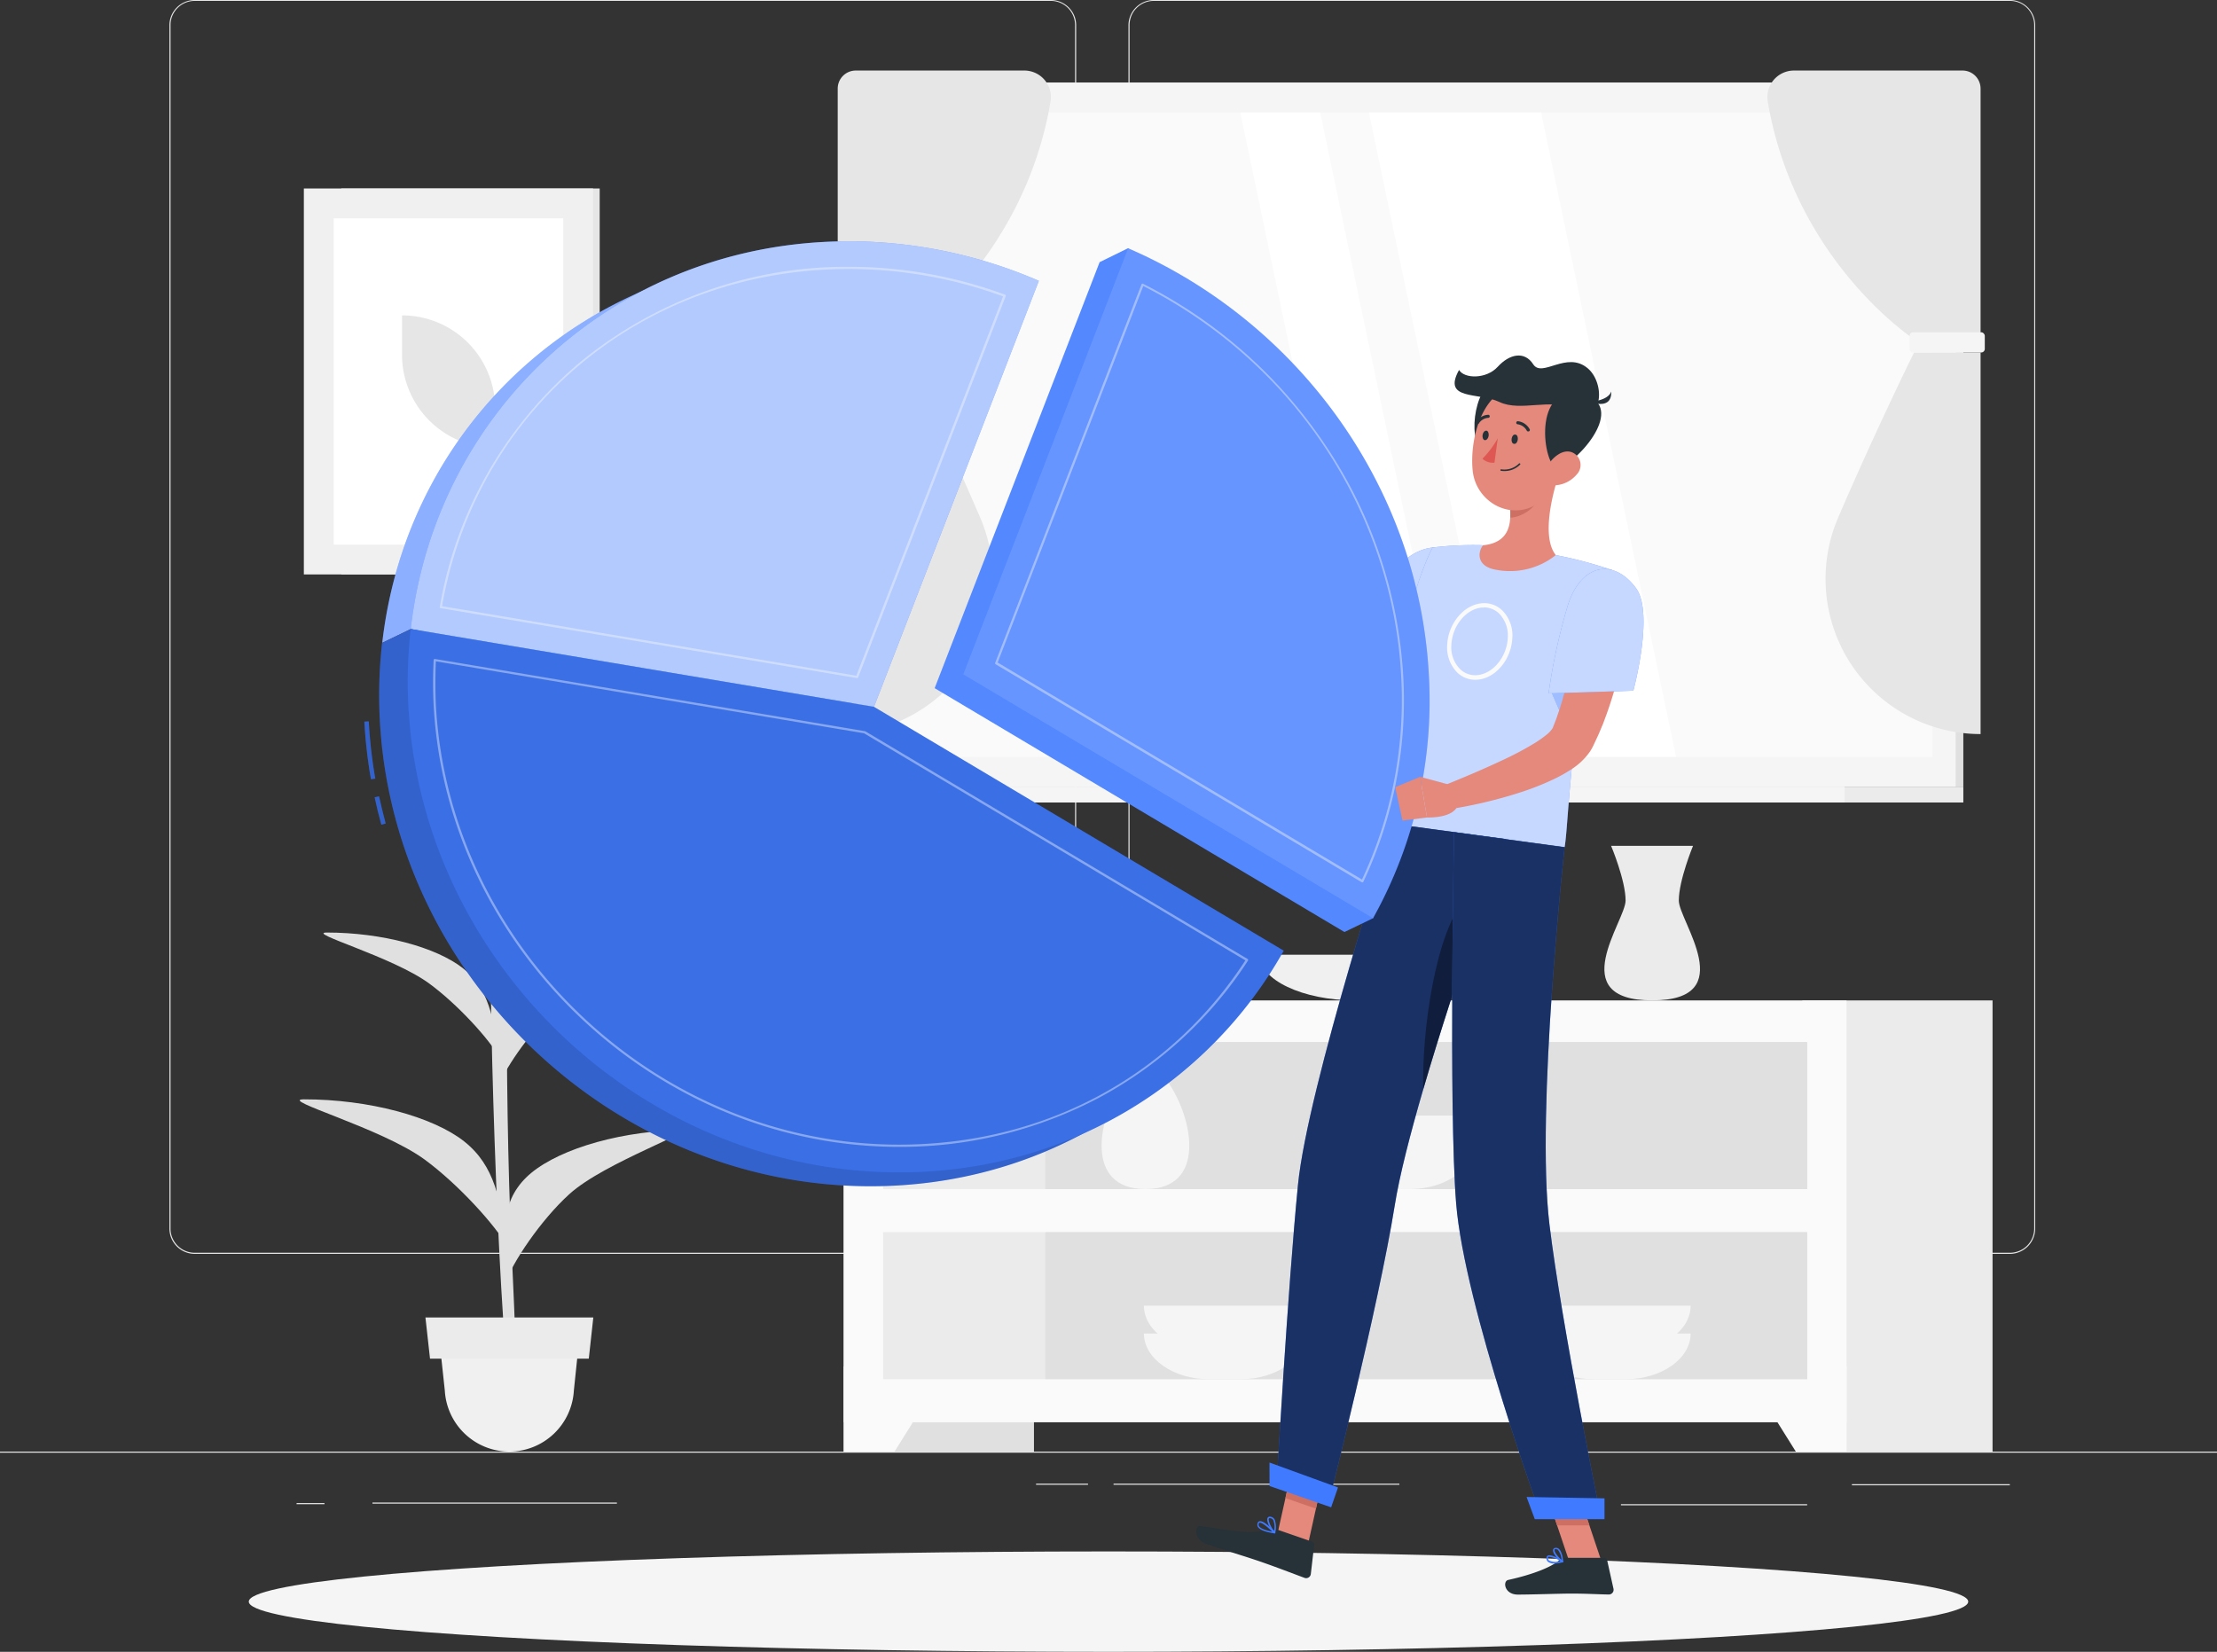 <svg xmlns="http://www.w3.org/2000/svg" width="929" height="692.216" viewBox="0 0 929 692.216">
  <rect x="0" y="0" width="929" height="692.216" fill="#333333" stroke="none"/>
  <g id="Segment-rafiki" transform="translate(0 -55)">
    <g id="freepik--background-complete--inject-39" transform="translate(0 55)">
      <rect id="Rectángulo_23" data-name="Rectángulo 23" width="929" height="0.465" transform="translate(0 608.309)" fill="#e6e6e6"/>
      <rect id="Rectángulo_24" data-name="Rectángulo 24" width="102.432" height="0.465" transform="translate(156.072 629.658)" fill="#e6e6e6"/>
      <rect id="Rectángulo_25" data-name="Rectángulo 25" width="11.687" height="0.465" transform="translate(124.282 629.881)" fill="#e6e6e6"/>
      <rect id="Rectángulo_26" data-name="Rectángulo 26" width="21.776" height="0.465" transform="translate(434.14 621.743)" fill="#e6e6e6"/>
      <rect id="Rectángulo_27" data-name="Rectángulo 27" width="119.767" height="0.465" transform="translate(466.618 621.743)" fill="#e6e6e6"/>
      <rect id="Rectángulo_28" data-name="Rectángulo 28" width="78.036" height="0.465" transform="translate(679.229 630.345)" fill="#e6e6e6"/>
      <rect id="Rectángulo_29" data-name="Rectángulo 29" width="24.804" height="0.465" transform="translate(644.113 630.345)" fill="#e6e6e6"/>
      <rect id="Rectángulo_30" data-name="Rectángulo 30" width="66.163" height="0.465" transform="translate(776.012 621.966)" fill="#e6e6e6"/>
      <path id="Trazado_51" data-name="Trazado 51" d="M407.562,580.442H48.8A10.609,10.609,0,0,1,38.21,569.833V65.516A10.609,10.609,0,0,1,48.8,55H407.562a10.609,10.609,0,0,1,10.609,10.609V569.833A10.609,10.609,0,0,1,407.562,580.442ZM48.8,55.372A10.145,10.145,0,0,0,38.674,65.516V569.833A10.145,10.145,0,0,0,48.8,579.978H407.562a10.163,10.163,0,0,0,10.145-10.145V65.516a10.163,10.163,0,0,0-10.145-10.145Z" transform="translate(32.784 -55)" fill="#e6e6e6"/>
      <path id="Trazado_52" data-name="Trazado 52" d="M623.889,580.442H265.109A10.628,10.628,0,0,1,254.5,569.833V65.516A10.628,10.628,0,0,1,265.109,55h358.78a10.609,10.609,0,0,1,10.572,10.516V569.833A10.609,10.609,0,0,1,623.889,580.442ZM265.109,55.372a10.163,10.163,0,0,0-10.145,10.145V569.833a10.163,10.163,0,0,0,10.145,10.145h358.78a10.163,10.163,0,0,0,10.145-10.145V65.516a10.163,10.163,0,0,0-10.145-10.145Z" transform="translate(218.361 -55)" fill="#e6e6e6"/>
      <rect id="Rectángulo_31" data-name="Rectángulo 31" width="456.919" height="295.05" transform="translate(822.704 329.665) rotate(180)" fill="#e0e0e0"/>
      <rect id="Rectángulo_32" data-name="Rectángulo 32" width="460.58" height="295.05" transform="translate(819.489 329.665) rotate(180)" fill="#f5f5f5"/>
      <rect id="Rectángulo_33" data-name="Rectángulo 33" width="456.919" height="6.633" transform="translate(822.704 336.298) rotate(180)" fill="#ebebeb"/>
      <rect id="Rectángulo_34" data-name="Rectángulo 34" width="445.53" height="6.633" transform="translate(772.965 336.298) rotate(180)" fill="#f5f5f5"/>
      <rect id="Rectángulo_35" data-name="Rectángulo 35" width="270.023" height="441.312" transform="translate(809.846 47.119) rotate(90)" fill="#fafafa"/>
      <path id="Trazado_53" data-name="Trazado 53" d="M437.434,350.375l-56.557-270H308.73l56.539,270Z" transform="translate(264.89 -33.233)" fill="#fff"/>
      <path id="Trazado_54" data-name="Trazado 54" d="M369.759,350.375,313.2,80.37H279.72l56.558,270Z" transform="translate(240 -33.233)" fill="#fff"/>
      <rect id="Rectángulo_36" data-name="Rectángulo 36" width="243.454" height="1.226" transform="translate(369.761 45.447) rotate(90)" fill="#d4e1fd"/>
      <path id="Trazado_55" data-name="Trazado 55" d="M487.936,78.509V183.486h-27.87s-49.924-32.571-61.314-99.57A11.148,11.148,0,0,1,409.714,70.91h70.6a7.562,7.562,0,0,1,7.618,7.6Z" transform="translate(341.995 -41.349)" fill="#e6e6e6"/>
      <path id="Trazado_56" data-name="Trazado 56" d="M476.682,294.418V134.5h-27.87s-15.979,32.292-31.9,69.415a65.03,65.03,0,0,0,59.7,90.5Z" transform="translate(353.25 13.211)" fill="#e6e6e6"/>
      <rect id="Rectángulo_37" data-name="Rectángulo 37" width="31.53" height="8.472" rx="1.5" transform="translate(831.697 147.711) rotate(180)" fill="#f5f5f5"/>
      <path id="Trazado_57" data-name="Trazado 57" d="M188.93,78.509V183.486H216.8s49.943-32.571,61.314-99.57A11.148,11.148,0,0,0,267.152,70.91h-70.66a7.562,7.562,0,0,0-7.562,7.6Z" transform="translate(162.102 -41.349)" fill="#e6e6e6"/>
      <path id="Trazado_58" data-name="Trazado 58" d="M188.93,294.418V134.5H216.8s15.979,32.292,31.92,69.415A65.03,65.03,0,0,1,189,294.418Z" transform="translate(162.102 13.211)" fill="#e6e6e6"/>
      <rect id="Rectángulo_38" data-name="Rectángulo 38" width="31.53" height="8.472" rx="1.5" transform="translate(349.267 139.239)" fill="#f5f5f5"/>
      <rect id="Rectángulo_39" data-name="Rectángulo 39" width="108.284" height="161.739" transform="translate(251.295 240.723) rotate(180)" fill="#e6e6e6"/>
      <rect id="Rectángulo_40" data-name="Rectángulo 40" width="121.179" height="161.739" transform="translate(248.507 240.723) rotate(180)" fill="#f0f0f0"/>
      <rect id="Rectángulo_41" data-name="Rectángulo 41" width="136.749" height="96.189" transform="translate(236.022 91.488) rotate(90)" fill="#fff"/>
      <path id="Trazado_59" data-name="Trazado 59" d="M129.688,181.628v-16.48A39.018,39.018,0,0,0,90.67,126.13h0v16.48A39.018,39.018,0,0,0,129.688,181.628Z" transform="translate(77.795 6.03)" fill="#e6e6e6"/>
      <rect id="Rectángulo_42" data-name="Rectángulo 42" width="79.727" height="189.07" transform="translate(433.267 608.309) rotate(180)" fill="#e0e0e0"/>
      <path id="Trazado_60" data-name="Trazado 60" d="M211.573,398.874H190.28V363.2h43.626Z" transform="translate(163.26 209.436)" fill="#fafafa"/>
      <rect id="Rectángulo_43" data-name="Rectángulo 43" width="79.727" height="189.07" transform="translate(834.948 608.309) rotate(180)" fill="#ebebeb"/>
      <rect id="Rectángulo_44" data-name="Rectángulo 44" width="420.242" height="176.789" transform="translate(773.783 596.028) rotate(180)" fill="#fafafa"/>
      <path id="Trazado_61" data-name="Trazado 61" d="M415.315,398.874h21.293V363.2H393Z" transform="translate(337.194 209.436)" fill="#fafafa"/>
      <rect id="Rectángulo_45" data-name="Rectángulo 45" width="387.226" height="61.611" transform="translate(757.284 498.297) rotate(180)" fill="#ebebeb"/>
      <rect id="Rectángulo_46" data-name="Rectángulo 46" width="387.226" height="61.611" transform="translate(757.284 577.968) rotate(180)" fill="#ebebeb"/>
      <rect id="Rectángulo_47" data-name="Rectángulo 47" width="319.242" height="61.611" transform="translate(757.265 498.297) rotate(180)" fill="#e0e0e0"/>
      <path id="Trazado_62" data-name="Trazado 62" d="M276.343,299.11H257.28c-10.7,15.7-15.9,44.741,9.532,44.741S287.064,314.81,276.343,299.11Z" transform="translate(213.166 154.446)" fill="#f5f5f5"/>
      <path id="Trazado_63" data-name="Trazado 63" d="M364.65,245.77h34.336s-5.964,14.437-5.964,22.946,26.1,41.824-11.148,41.824-11.148-33.314-11.148-41.824S364.65,245.77,364.65,245.77Z" transform="translate(310.454 108.681)" fill="#ebebeb"/>
      <path id="Trazado_64" data-name="Trazado 64" d="M384.519,270.33c0,10.535-18.115,19.137-40.263,19.137H324.283c-22.147,0-40.263-8.6-40.263-19.137Z" transform="translate(243.689 129.753)" fill="#f0f0f0"/>
      <path id="Trazado_65" data-name="Trazado 65" d="M363.873,312.89c0,10.535-12.207,19.137-27.127,19.137H323.257c-14.864,0-27.127-8.6-27.127-19.137Z" transform="translate(254.079 166.27)" fill="#f5f5f5"/>
      <path id="Trazado_66" data-name="Trazado 66" d="M363.873,306.61c0,10.535-12.207,19.137-27.127,19.137H323.257c-14.864,0-27.127-8.6-27.127-19.137Z" transform="translate(254.079 160.881)" fill="#f5f5f5"/>
      <rect id="Rectángulo_48" data-name="Rectángulo 48" width="319.242" height="61.611" transform="translate(757.265 577.968) rotate(180)" fill="#e0e0e0"/>
      <path id="Trazado_67" data-name="Trazado 67" d="M325.733,355.77c0,10.516-12.207,19.137-27.127,19.137H285.135c-14.864,0-27.145-8.621-27.145-19.137Z" transform="translate(221.355 203.061)" fill="#f5f5f5"/>
      <path id="Trazado_68" data-name="Trazado 68" d="M325.733,349.49c0,10.535-12.207,19.137-27.127,19.137H285.135c-14.864,0-27.145-8.6-27.145-19.137Z" transform="translate(221.355 197.672)" fill="#f5f5f5"/>
      <path id="Trazado_69" data-name="Trazado 69" d="M412.581,355.77c0,10.516-12.226,19.137-27.145,19.137h-13.47c-14.864,0-27.145-8.621-27.145-19.137Z" transform="translate(295.856 203.061)" fill="#f5f5f5"/>
      <path id="Trazado_70" data-name="Trazado 70" d="M412.581,349.49c0,10.535-12.226,19.137-27.145,19.137h-13.47c-14.864,0-27.145-8.6-27.145-19.137Z" transform="translate(295.856 197.672)" fill="#f5f5f5"/>
      <path id="Trazado_71" data-name="Trazado 71" d="M117.671,463.043c-4.7-48.605-8.918-184.369-6.169-208.746l6.5-4.756s-1.988,88.664,1.5,163.114.5,39.315,1.969,50.389Z" transform="translate(94.921 111.915)" fill="#e0e0e0"/>
      <path id="Trazado_72" data-name="Trazado 72" d="M136.445,320.527c-13.1-10.293-39.891-17.614-67.167-17.577-10.721.093,32.515,11.984,50.593,25.176,13.991,10.256,29.728,27.5,35.135,37.067C151.532,345.052,149.562,330.913,136.445,320.527Z" transform="translate(57.995 157.741)" fill="#e0e0e0"/>
      <path id="Trazado_73" data-name="Trazado 73" d="M123.045,329.792c10.888-10.721,36.008-18.952,63.172-19.9,10.665-.353-29.951,13.1-45.094,26.885-11.78,10.721-23.857,28.446-27.183,38.182C113.179,354.69,112.157,340.513,123.045,329.792Z" transform="translate(97.388 163.693)" fill="#e0e0e0"/>
      <path id="Trazado_74" data-name="Trazado 74" d="M131.268,280.194C120.12,271.48,97.49,265.33,74.377,265.33c-9.067,0,27.61,10.145,42.845,21.33,11.854,8.677,25.213,23.281,29.728,31.382C144.033,300.966,142.361,288.871,131.268,280.194Z" transform="translate(62.595 125.463)" fill="#e0e0e0"/>
      <path id="Trazado_75" data-name="Trazado 75" d="M119.9,288.055c9.29-9.086,30.49-16.053,53.529-16.852,9.03-.3-25.362,11.148-38.2,22.76-9.959,9.067-20.178,24.154-23,32.329C111.559,309.2,110.685,297.14,119.9,288.055Z" transform="translate(95.962 130.497)" fill="#e0e0e0"/>
      <path id="Trazado_76" data-name="Trazado 76" d="M115.6,251.613c6.559-7.432,22.445-13.693,40-15.31,6.893-.65-18.784,9.624-27.963,19.175C120.5,262.91,113.5,274.894,111.79,281.36,110.359,268.243,109.04,258.99,115.6,251.613Z" transform="translate(94.913 100.533)" fill="#e0e0e0"/>
      <path id="Trazado_77" data-name="Trazado 77" d="M124.468,253.4c-4.738-6.373-16-11.91-28.353-13.452-4.849-.613,13.359,8.417,19.974,16.722a70.6,70.6,0,0,1,11.613,22.3C128.444,267.665,129.187,259.769,124.468,253.4Z" transform="translate(81.77 103.656)" fill="#e0e0e0"/>
      <path id="Trazado_78" data-name="Trazado 78" d="M128.505,404.734h0a27.108,27.108,0,0,1-27.052-25.548L99,356.37h58.9l-2.378,22.816A27.127,27.127,0,0,1,128.505,404.734Z" transform="translate(84.942 203.575)" fill="#f0f0f0"/>
      <path id="Trazado_79" data-name="Trazado 79" d="M164.4,369.411H97.864L95.95,352.15h70.344Z" transform="translate(82.325 199.955)" fill="#ebebeb"/>
    </g>
    <g id="freepik--Shadow--inject-39" transform="translate(104.252 705.151)">
      <ellipse id="Elipse_5" data-name="Elipse 5" cx="360.248" cy="21.033" rx="360.248" ry="21.033" fill="#f5f5f5"/>
    </g>
    <g id="freepik--Character--inject-39" transform="translate(152.672 156.112)">
      <path id="Trazado_80" data-name="Trazado 80" d="M370.943,191.259c-.948,2.806-1.858,5.221-2.861,7.766s-2.044,5-3.121,7.432c-2.174,4.961-4.589,9.81-7.209,14.6a139.508,139.508,0,0,1-8.807,14.084,83.151,83.151,0,0,1-11.52,13.155c-1.152,1.022-2.323,2.044-3.623,2.991-.687.5-1.189.929-2.025,1.468s-1.635,1.022-2.508,1.486a24.153,24.153,0,0,1-11.687,2.806,27.442,27.442,0,0,1-10.795-2.453,40.653,40.653,0,0,1-8.231-5.017A66.107,66.107,0,0,1,286.627,237.1c-1.691-2.192-3.2-4.515-4.645-6.837a78.907,78.907,0,0,1-4.032-7.246l8.64-5.37c1.486,1.728,3.2,3.716,4.868,5.425s3.437,3.474,5.184,5.128a63.283,63.283,0,0,0,10.906,8.4c3.716,2.155,7.432,3.233,9.68,2.861a7.431,7.431,0,0,0,3.121-1.226l.78-.595c.223-.167.687-.613,1.04-.892.743-.632,1.486-1.375,2.211-2.118a99.834,99.834,0,0,0,15.347-23.169c2.248-4.329,4.292-8.807,6.3-13.322.985-2.248,1.951-4.534,2.861-6.819s1.858-4.664,2.638-6.745Z" transform="translate(85.809 -44.941)" fill="#e4897b"/>
      <path id="Trazado_81" data-name="Trazado 81" d="M353.926,189.846c2.9,12.616-24.767,44.871-24.767,44.871l-24.879-18.1A165.119,165.119,0,0,1,324.012,187.3C335.346,174.35,350.73,176,353.926,189.846Z" transform="translate(108.4 -50.18)" fill="#407bff"/>
      <path id="Trazado_82" data-name="Trazado 82" d="M353.926,189.846c2.9,12.616-24.767,44.871-24.767,44.871l-24.879-18.1A165.119,165.119,0,0,1,324.012,187.3C335.346,174.35,350.73,176,353.926,189.846Z" transform="translate(108.4 -50.18)" fill="#fff" opacity="0.7"/>
      <path id="Trazado_83" data-name="Trazado 83" d="M406.258,188.419a304.278,304.278,0,0,0-11.445,43.886c-1.951,10.386-3.363,20.327-4.422,29.357-2.49,21.163-3.066,37.383-4.05,42.827l-71.756-9.662c-4.868-77.479,16.425-115.865,16.425-115.865A141.4,141.4,0,0,1,348.4,177.94c1.226,0,2.471,0,3.716.093a266.928,266.928,0,0,1,30.508,4.106c1.858.353,3.846.762,5.723,1.189A179.884,179.884,0,0,1,406.258,188.419Z" transform="translate(116.621 -50.63)" fill="#407bff"/>
      <path id="Trazado_84" data-name="Trazado 84" d="M406.258,188.419a304.278,304.278,0,0,0-11.445,43.886c-1.951,10.386-3.363,20.327-4.422,29.357-2.49,21.163-3.066,37.383-4.05,42.827l-71.756-9.662c-4.868-77.479,16.425-115.865,16.425-115.865A141.4,141.4,0,0,1,348.4,177.94c1.226,0,2.471,0,3.716.093a266.928,266.928,0,0,1,30.508,4.106c1.858.353,3.846.762,5.723,1.189A179.884,179.884,0,0,1,406.258,188.419Z" transform="translate(116.621 -50.63)" fill="#fff" opacity="0.7"/>
      <path id="Trazado_85" data-name="Trazado 85" d="M363.951,207.2c-1.951,10.386-3.363,20.327-4.422,29.356l-9.7-22.407Z" transform="translate(147.482 -25.525)" fill="#407bff"/>
      <path id="Trazado_86" data-name="Trazado 86" d="M363.951,207.2c-1.951,10.386-3.363,20.327-4.422,29.356l-9.7-22.407Z" transform="translate(147.482 -25.525)" fill="#fff" opacity="0.5"/>
      <path id="Trazado_87" data-name="Trazado 87" d="M300.9,419.576l-12.783-4.441,6.856-30.806,12.783,4.441Z" transform="translate(94.535 126.453)" fill="#e4897b"/>
      <path id="Trazado_88" data-name="Trazado 88" d="M372.32,421.693H358.794L348.24,390.33h13.545Z" transform="translate(146.118 131.601)" fill="#e4897b"/>
      <path id="Trazado_89" data-name="Trazado 89" d="M293.449,384.34,289.9,400.207l12.8,4.441,3.53-15.886Z" transform="translate(96.062 126.461)" fill="#ce6f64"/>
      <path id="Trazado_90" data-name="Trazado 90" d="M361.785,390.34H348.24l5.444,16.165h13.545Z" transform="translate(146.118 131.609)" fill="#ce6f64"/>
      <path id="Trazado_91" data-name="Trazado 91" d="M287.87,518.74l21.683,7.432s21.2-83.61,27.87-125.285c2.007-12.672,6.54-30.211,12-48.94,6.875-23.6,15.254-49.051,22.054-68.969,7.19-20.977,12.579-35.8,12.579-35.8l-47.175-6.354S300.95,351,296.9,392.117C292.664,434.925,287.87,518.74,287.87,518.74Z" transform="translate(94.321 3.321)" fill="#407bff"/>
      <path id="Trazado_92" data-name="Trazado 92" d="M287.87,518.74l21.683,7.432s21.2-83.61,27.87-125.285c2.007-12.672,6.54-30.211,12-48.94,6.875-23.6,15.254-49.051,22.054-68.969,7.19-20.977,12.579-35.8,12.579-35.8l-47.175-6.354S300.95,351,296.9,392.117C292.664,434.925,287.87,518.74,287.87,518.74Z" transform="translate(94.321 3.321)" opacity="0.6"/>
      <path id="Trazado_93" data-name="Trazado 93" d="M321.031,337.545c6.875-23.6,15.254-49.051,22.054-68.969l-4.218-10.906C326.215,270.88,320.251,313.912,321.031,337.545Z" transform="translate(122.715 17.779)" opacity="0.4"/>
      <path id="Trazado_94" data-name="Trazado 94" d="M328.318,242.7s-2.323,115.976.855,155.515c3.493,43.291,35.934,131.918,35.934,131.918h24.8s-16.555-81.027-21.627-123.074c-5.778-47.9,6.336-158.041,6.336-158.041Z" transform="translate(128.322 4.934)" fill="#407bff"/>
      <path id="Trazado_95" data-name="Trazado 95" d="M328.318,242.7s-2.323,115.976.855,155.515c3.493,43.291,35.934,131.918,35.934,131.918h24.8s-16.555-81.027-21.627-123.074c-5.778-47.9,6.336-158.041,6.336-158.041Z" transform="translate(128.322 4.934)" opacity="0.6"/>
      <path id="Trazado_96" data-name="Trazado 96" d="M364.507,406.36h16.518a1.189,1.189,0,0,1,1.152.929l2.676,12.04a1.988,1.988,0,0,1-1.988,2.4c-5.314-.093-9.179-.39-15.867-.39-4.125,0-16.536.427-22.2.427s-6.429-5.574-4.106-6.131c10.423-2.285,18.283-5.425,21.627-8.435a3.326,3.326,0,0,1,2.192-.836Z" transform="translate(138.584 145.355)" fill="#263238"/>
      <path id="Trazado_97" data-name="Trazado 97" d="M304.44,400.93l13.972,4.831a1.208,1.208,0,0,1,.8,1.263L317.8,419.269a1.97,1.97,0,0,1-2.638,1.635c-5-1.858-12.189-4.645-18.58-6.837-7.432-2.564-13.935-4.366-22.63-7.432-5.24-1.858-4.868-7.636-2.49-7.432,10.758,1.282,19.007,3.865,29.505,1.524a6.467,6.467,0,0,1,3.474.2Z" transform="translate(78.81 139.209)" fill="#263238"/>
      <path id="Trazado_98" data-name="Trazado 98" d="M288.591,211.9l5.463-13.749-17.279-.595a13.006,13.006,0,0,0,3.344,15.068Z" transform="translate(83.845 -33.796)" fill="#e4897b"/>
      <path id="Trazado_99" data-name="Trazado 99" d="M295.416,192.9l-13.545,2.62-5.611,6.039,17.279.595Z" transform="translate(84.359 -37.794)" fill="#e4897b"/>
      <path id="Trazado_100" data-name="Trazado 100" d="M338.1,223.148a10.85,10.85,0,0,1-7.432-2.991,14.864,14.864,0,0,1-4.255-11.705c.39-8.733,6.782-16.518,14.214-17.335a10.943,10.943,0,0,1,8.807,2.9,14.864,14.864,0,0,1,4.255,11.705c-.39,8.751-6.782,16.536-14.214,17.354A10.376,10.376,0,0,1,338.1,223.148Zm3.716-30.248h-1.078c-6.559.725-12.207,7.729-12.579,15.589a13.006,13.006,0,0,0,3.716,10.256,9.085,9.085,0,0,0,7.339,2.434c6.559-.743,12.207-7.729,12.579-15.589a13.136,13.136,0,0,0-3.716-10.275,9.067,9.067,0,0,0-6.243-2.49Z" transform="translate(127.347 -39.392)" fill="#fafafa"/>
      <path id="Trazado_101" data-name="Trazado 101" d="M367.227,161.49c-3.233,9.569-7.581,27.294-1.6,34.763a30.75,30.75,0,0,1-24.786,6.187c-8.417-1.319-8.045-7.283-5.723-10.293,11.3-1.133,12.114-9.29,11.148-17.186Z" transform="translate(133.634 -64.744)" fill="#e4897b"/>
      <path id="Trazado_102" data-name="Trazado 102" d="M352.866,164.45l-12.356,7.971a32.684,32.684,0,0,1,.2,5.574c4.273,0,10.628-3.865,11.668-8.175a14.641,14.641,0,0,0,.483-5.37Z" transform="translate(139.486 -62.204)" fill="#ce6f64"/>
      <path id="Trazado_103" data-name="Trazado 103" d="M343.381,140.86c-10.479-.855-14.121,24.4-7.581,29.245S363.02,142.458,343.381,140.86Z" transform="translate(132.638 -82.463)" fill="#263238"/>
      <path id="Trazado_104" data-name="Trazado 104" d="M371.816,163.78c-2.6,13.173-3.456,21.033-11.148,26.941-11.482,8.9-27.071.613-28.446-13.006-1.245-12.337,3.233-31.809,16.945-35.3a18.32,18.32,0,0,1,22.649,21.367Z" transform="translate(132.204 -81.638)" fill="#e4897b"/>
      <path id="Trazado_105" data-name="Trazado 105" d="M355.03,174.94c-6.5,4.05-12.746-31.939,5.277-31.1C382.4,144.877,368.835,166.449,355.03,174.94Z" transform="translate(146.314 -79.903)" fill="#263238"/>
      <path id="Trazado_106" data-name="Trazado 106" d="M377.293,157.658c-8.658-4.812-21.59,1.226-30.453-2.991s-24.061-.52-16.926-13.433c2.155,3.716,11.408,3.939,16.22-1.338s11.148-6.8,14.864-1.022,14.028-5.778,22.816,1.654C391.432,146.9,390.355,164.923,377.293,157.658Z" transform="translate(128.808 -87.314)" fill="#263238"/>
      <path id="Trazado_107" data-name="Trazado 107" d="M358.39,147.639s7.841-.26,9.29-4.329C367.773,147.323,365.822,149.962,358.39,147.639Z" transform="translate(154.827 -80.342)" fill="#263238"/>
      <path id="Trazado_108" data-name="Trazado 108" d="M361.8,166.441a12.839,12.839,0,0,1-8.64,4.534c-4.459.353-5.853-3.827-3.9-7.6,1.747-3.4,6.187-7.674,10.312-6.28a5.723,5.723,0,0,1,2.23,9.346Z" transform="translate(146.253 -68.747)" fill="#e4897b"/>
      <path id="Trazado_109" data-name="Trazado 109" d="M347.727,401.93h29.208V393.2l-32.645-.557Z" transform="translate(142.729 133.583)" fill="#407bff"/>
      <path id="Trazado_110" data-name="Trazado 110" d="M286.329,394.7l25.808,8.937,2.88-8.324L286.31,384.87Z" transform="translate(92.982 126.916)" fill="#407bff"/>
      <ellipse id="Elipse_6" data-name="Elipse 6" cx="1.969" cy="1.301" rx="1.969" ry="1.301" transform="translate(480.485 84.722) rotate(-82.33)" fill="#263238"/>
      <path id="Trazado_111" data-name="Trazado 111" d="M336.937,154.267c-.149,1.078-.836,1.858-1.542,1.858s-1.171-1.04-1.022-2.137.836-1.858,1.542-1.858S337.086,153.189,336.937,154.267Z" transform="translate(134.196 -72.775)" fill="#263238"/>
      <path id="Trazado_112" data-name="Trazado 112" d="M340.75,153.85a39.017,39.017,0,0,1-6.41,8.565,6.261,6.261,0,0,0,5.035,1.654Z" transform="translate(134.192 -71.299)" fill="#de5753"/>
      <path id="Trazado_113" data-name="Trazado 113" d="M340.09,162.733a9.551,9.551,0,0,1-1.431-.093.319.319,0,1,1,.093-.632,8.658,8.658,0,0,0,7.432-2.415.334.334,0,0,1,.464,0,.316.316,0,0,1,0,.446,9.122,9.122,0,0,1-6.559,2.694Z" transform="translate(137.658 -66.452)" fill="#263238"/>
      <path id="Trazado_114" data-name="Trazado 114" d="M346.938,154.291a.632.632,0,0,1-.557-.316,5.128,5.128,0,0,0-3.716-2.676.65.65,0,1,1,.093-1.282,6.447,6.447,0,0,1,4.812,3.326.632.632,0,0,1-.242.873.613.613,0,0,1-.39.074Z" transform="translate(140.731 -74.601)" fill="#263238"/>
      <path id="Trazado_115" data-name="Trazado 115" d="M333.506,152.415a.761.761,0,0,1-.353,0,.65.65,0,0,1-.186-.892,6.41,6.41,0,0,1,5.054-2.973.65.65,0,0,1,.632.65.632.632,0,0,1-.632.632h0a5.072,5.072,0,0,0-3.958,2.4A.65.65,0,0,1,333.506,152.415Z" transform="translate(132.926 -75.846)" fill="#263238"/>
      <path id="Trazado_116" data-name="Trazado 116" d="M352.059,409.229a4.087,4.087,0,0,1-2.62-.706,1.858,1.858,0,0,1-.65-1.691,1.022,1.022,0,0,1,.539-.91c1.505-.743,5.871,1.858,6.354,2.23a.335.335,0,0,1,.149.316.3.3,0,0,1-.242.26A14.867,14.867,0,0,1,352.059,409.229Zm-2.025-2.806a.893.893,0,0,0-.409,0c-.093,0-.186.13-.2.372a1.319,1.319,0,0,0,.427,1.171,6.6,6.6,0,0,0,4.812.241,13.008,13.008,0,0,0-4.626-1.784Z" transform="translate(146.573 144.864)" fill="#407bff"/>
      <path id="Trazado_117" data-name="Trazado 117" d="M354.245,410.194H354.1c-1.394-.762-4.106-3.716-3.827-5.24a1.041,1.041,0,0,1,1.022-.836,1.709,1.709,0,0,1,1.375.409c1.561,1.282,1.858,5.184,1.858,5.351a.3.3,0,0,1-.13.3.354.354,0,0,1-.149.019Zm-2.731-5.574h-.149c-.409,0-.446.242-.465.316-.167.892,1.561,3.14,2.954,4.2a7.8,7.8,0,0,0-1.6-4.236,1.114,1.114,0,0,0-.743-.2Z" transform="translate(147.842 143.416)" fill="#407bff"/>
      <path id="Trazado_118" data-name="Trazado 118" d="M290.766,403.219h0c-2.192-.316-6.039-1.078-7-2.806a1.858,1.858,0,0,1,0-1.672,1,1,0,0,1,.762-.632c1.858-.353,6.094,4.069,6.577,4.571a.316.316,0,0,1,0,.353A.335.335,0,0,1,290.766,403.219Zm-6.113-4.478h-.13a.446.446,0,0,0-.3.26,1.152,1.152,0,0,0,0,1.1c.539.985,2.6,1.858,5.574,2.341C288.091,400.766,285.731,398.741,284.654,398.741Z" transform="translate(90.625 138.258)" fill="#407bff"/>
      <path id="Trazado_119" data-name="Trazado 119" d="M288.847,404.1a.316.316,0,0,1-.223-.093c-1.3-1.226-3.4-5.054-2.676-6.41.167-.334.557-.669,1.431-.465a2.323,2.323,0,0,1,1.486,1.1,9.142,9.142,0,0,1,.279,5.574.316.316,0,0,1-.2.223ZM286.9,397.7a.39.39,0,0,0-.39.186c-.427.818.892,3.716,2.137,5.2a7.543,7.543,0,0,0-.316-4.534,1.71,1.71,0,0,0-1.1-.8Z" transform="translate(92.545 137.381)" fill="#407bff"/>
      <path id="Trazado_120" data-name="Trazado 120" d="M403.8,192.832c-.242,2.75-.52,5.184-.892,7.711s-.762,5.017-1.189,7.432c-.892,5-1.951,9.959-3.233,14.864s-2.806,9.847-4.571,14.753l-1.375,3.716-1.561,3.716c-.483,1.208-1.1,2.415-1.691,3.716l-.873,1.858-.223.465-.39.725a16.511,16.511,0,0,1-.929,1.524,27.869,27.869,0,0,1-7.655,7.246,62.256,62.256,0,0,1-7.432,4.162A116.242,116.242,0,0,1,357.3,270.4a192.836,192.836,0,0,1-29.263,6.893l-2.564-9.829c8.807-3.53,17.725-7.32,26.161-11.334a130.947,130.947,0,0,0,12.021-6.447,44.589,44.589,0,0,0,5.017-3.512,11.15,11.15,0,0,0,2.713-2.917h0l.149-.39.595-1.524c.409-1.022.818-2.025,1.152-3.1l1.078-3.159.985-3.233c1.245-4.348,2.378-8.788,3.344-13.322s1.858-9.1,2.6-13.693,1.449-9.29,2.025-13.675Z" transform="translate(126.581 -39.287)" fill="#e4897b"/>
      <path id="Trazado_121" data-name="Trazado 121" d="M385.946,191.458c7.581,10.5-1.171,42.864-1.171,42.864l-35.525,1.133a250.842,250.842,0,0,1,8.138-37.16C363.036,180.942,376.656,178.731,385.946,191.458Z" transform="translate(146.985 -45.995)" fill="#407bff"/>
      <path id="Trazado_122" data-name="Trazado 122" d="M385.946,191.458c7.581,10.5-1.171,42.864-1.171,42.864l-35.525,1.133a250.842,250.842,0,0,1,8.138-37.16C363.036,180.942,376.656,178.731,385.946,191.458Z" transform="translate(146.985 -45.995)" fill="#fff" opacity="0.7"/>
      <path id="Trazado_123" data-name="Trazado 123" d="M349.377,129.1a200.775,200.775,0,0,0-79.615-16.573c-96.616,0-173.036,70.27-183.552,162.482l11.984-5.778L280.278,307.62Z" transform="translate(-78.704 -106.752)" fill="#407bff"/>
      <path id="Trazado_124" data-name="Trazado 124" d="M349.377,129.1a200.775,200.775,0,0,0-79.615-16.573c-96.616,0-173.036,70.27-183.552,162.482l11.984-5.778L280.278,307.62Z" transform="translate(-78.704 -106.752)" fill="#fff" opacity="0.4"/>
      <path id="Trazado_125" data-name="Trazado 125" d="M355.834,125.993a200.663,200.663,0,0,0-79.652-16.573c-96.616,0-173.036,70.27-183.552,162.482L286.754,304.51Z" transform="translate(-73.195 -109.42)" fill="#407bff"/>
      <path id="Trazado_126" data-name="Trazado 126" d="M355.834,125.993a200.663,200.663,0,0,0-79.652-16.573c-96.616,0-173.036,70.27-183.552,162.482L286.754,304.51Z" transform="translate(-73.195 -109.42)" fill="#fff" opacity="0.6"/>
      <path id="Trazado_127" data-name="Trazado 127" d="M279.918,116.833,210.8,295.349l171.7,102.19,11.984-5.778s13.266-62,11.408-96.486c-4.18-76.921-114.025-184.3-114.025-184.3Z" transform="translate(28.195 -108.081)" fill="#407bff"/>
      <path id="Trazado_128" data-name="Trazado 128" d="M279.918,116.833,210.8,295.349l171.7,102.19,11.984-5.778s13.266-62,11.408-96.486c-4.18-76.921-114.025-184.3-114.025-184.3Z" transform="translate(28.195 -108.081)" fill="#fff" opacity="0.1"/>
      <path id="Trazado_129" data-name="Trazado 129" d="M286.339,111l-69.1,178.554,171.716,102.19a186.878,186.878,0,0,0,23.374-102.19C408.019,209.827,356.479,141.3,286.339,111Z" transform="translate(33.72 -108.064)" fill="#407bff"/>
      <path id="Trazado_130" data-name="Trazado 130" d="M286.339,111l-69.1,178.554,171.716,102.19a186.878,186.878,0,0,0,23.374-102.19C408.019,209.827,356.479,141.3,286.339,111Z" transform="translate(33.72 -108.064)" fill="#fff" opacity="0.2"/>
      <path id="Trazado_131" data-name="Trazado 131" d="M378.336,369.854a.408.408,0,0,1-.242,0L224.643,278.459a.465.465,0,0,1-.186-.576l61.314-158.6a.465.465,0,0,1,.65-.26,200.664,200.664,0,0,1,76.68,68.021A193.23,193.23,0,0,1,395.449,283.4a178.367,178.367,0,0,1-16.722,86.248.464.464,0,0,1-.3.26ZM225.5,277.753l152.672,90.931a177.366,177.366,0,0,0,16.406-85.357c-3.716-68.932-45.131-131.491-108.061-163.355Z" transform="translate(39.881 -101.224)" fill="#fafafa" opacity="0.4"/>
      <path id="Trazado_132" data-name="Trazado 132" d="M274.025,287.538h0L99.5,258.237a.5.5,0,0,1-.3-.186.483.483,0,0,1,0-.353A171.456,171.456,0,0,1,157.9,155.23a175.953,175.953,0,0,1,112.725-40.058,188.881,188.881,0,0,1,65.456,11.7.372.372,0,0,1,.262.242.5.5,0,0,1,0,.372L274.508,287.278A.464.464,0,0,1,274.025,287.538ZM100.134,257.4l173.593,29.152,61.518-158.97a188.066,188.066,0,0,0-64.7-11.482C184.8,116.1,114.775,174.181,100.134,257.4Z" transform="translate(-67.582 -104.488)" fill="#fafafa" opacity="0.4"/>
      <path id="Trazado_133" data-name="Trazado 133" d="M280.878,235.256,98.794,196.87l-12.04,5.816a193.683,193.683,0,0,0-.948,32.608c5.834,107.764,97.917,195.09,205.662,195.09,70.232,0,129.781-37.16,161.107-92.9Z" transform="translate(-79.304 -34.388)" fill="#407bff"/>
      <path id="Trazado_134" data-name="Trazado 134" d="M280.878,235.256,98.794,196.87l-12.04,5.816a193.683,193.683,0,0,0-.948,32.608c5.834,107.764,97.917,195.09,205.662,195.09,70.232,0,129.781-37.16,161.107-92.9Z" transform="translate(-79.304 -34.388)" opacity="0.2"/>
      <path id="Trazado_135" data-name="Trazado 135" d="M287.331,229.478,93.207,196.87a195.628,195.628,0,0,0-.966,32.608c5.853,107.764,97.917,195.09,205.662,195.09,70.251,0,129.8-37.16,161.126-92.9Z" transform="translate(-73.772 -34.388)" fill="#407bff"/>
      <path id="Trazado_136" data-name="Trazado 136" d="M287.331,229.478,93.207,196.87a195.628,195.628,0,0,0-.966,32.608c5.853,107.764,97.917,195.09,205.662,195.09,70.251,0,129.8-37.16,161.126-92.9Z" transform="translate(-73.772 -34.388)" opacity="0.1"/>
      <path id="Trazado_137" data-name="Trazado 137" d="M293,408.1c-101.986,0-189.516-83-195.09-184.982a186.045,186.045,0,0,1,0-19.044.39.39,0,0,1,.167-.334.427.427,0,0,1,.372-.111l180.1,30.248h.149l160.271,95.464a.465.465,0,0,1,.223.3.5.5,0,0,1,0,.353,170.007,170.007,0,0,1-62.3,57.431A178.254,178.254,0,0,1,293,408.1ZM98.86,204.626c-.279,6.131-.26,12.319,0,18.431,5.574,101.5,92.566,184.109,194.068,184.109,60.292,0,113.171-28.149,145.128-77.218L278.269,234.782Z" transform="translate(-68.872 -28.6)" fill="#fafafa" opacity="0.4"/>
      <path id="Trazado_138" data-name="Trazado 138" d="M84.938,241.965a208.387,208.387,0,0,1-2.768-24.154l1.858-.112a203.652,203.652,0,0,0,2.731,24.005Z" transform="translate(-82.17 -16.516)" fill="#407bff"/>
      <path id="Trazado_139" data-name="Trazado 139" d="M84.938,241.965a208.387,208.387,0,0,1-2.768-24.154l1.858-.112a203.652,203.652,0,0,0,2.731,24.005Z" transform="translate(-82.17 -16.516)" opacity="0.2"/>
      <path id="Trazado_140" data-name="Trazado 140" d="M87.3,246.474c-1.04-3.716-1.988-7.655-2.806-11.464l1.858-.39c.818,3.716,1.747,7.6,2.768,11.371Z" transform="translate(-80.179 -1.998)" fill="#407bff"/>
      <path id="Trazado_141" data-name="Trazado 141" d="M87.3,246.474c-1.04-3.716-1.988-7.655-2.806-11.464l1.858-.39c.818,3.716,1.747,7.6,2.768,11.371Z" transform="translate(-80.179 -1.998)" opacity="0.2"/>
      <path id="Trazado_142" data-name="Trazado 142" d="M333.546,233.777,320.28,230.21l2.88,17.038s11.966.539,13.006-5.778Z" transform="translate(122.128 -5.782)" fill="#e4897b"/>
      <path id="Trazado_143" data-name="Trazado 143" d="M314.66,234.539l3.047,13.991,10.275-1.282L325.1,230.21Z" transform="translate(117.306 -5.782)" fill="#e4897b"/>
    </g>
  </g>
</svg>
